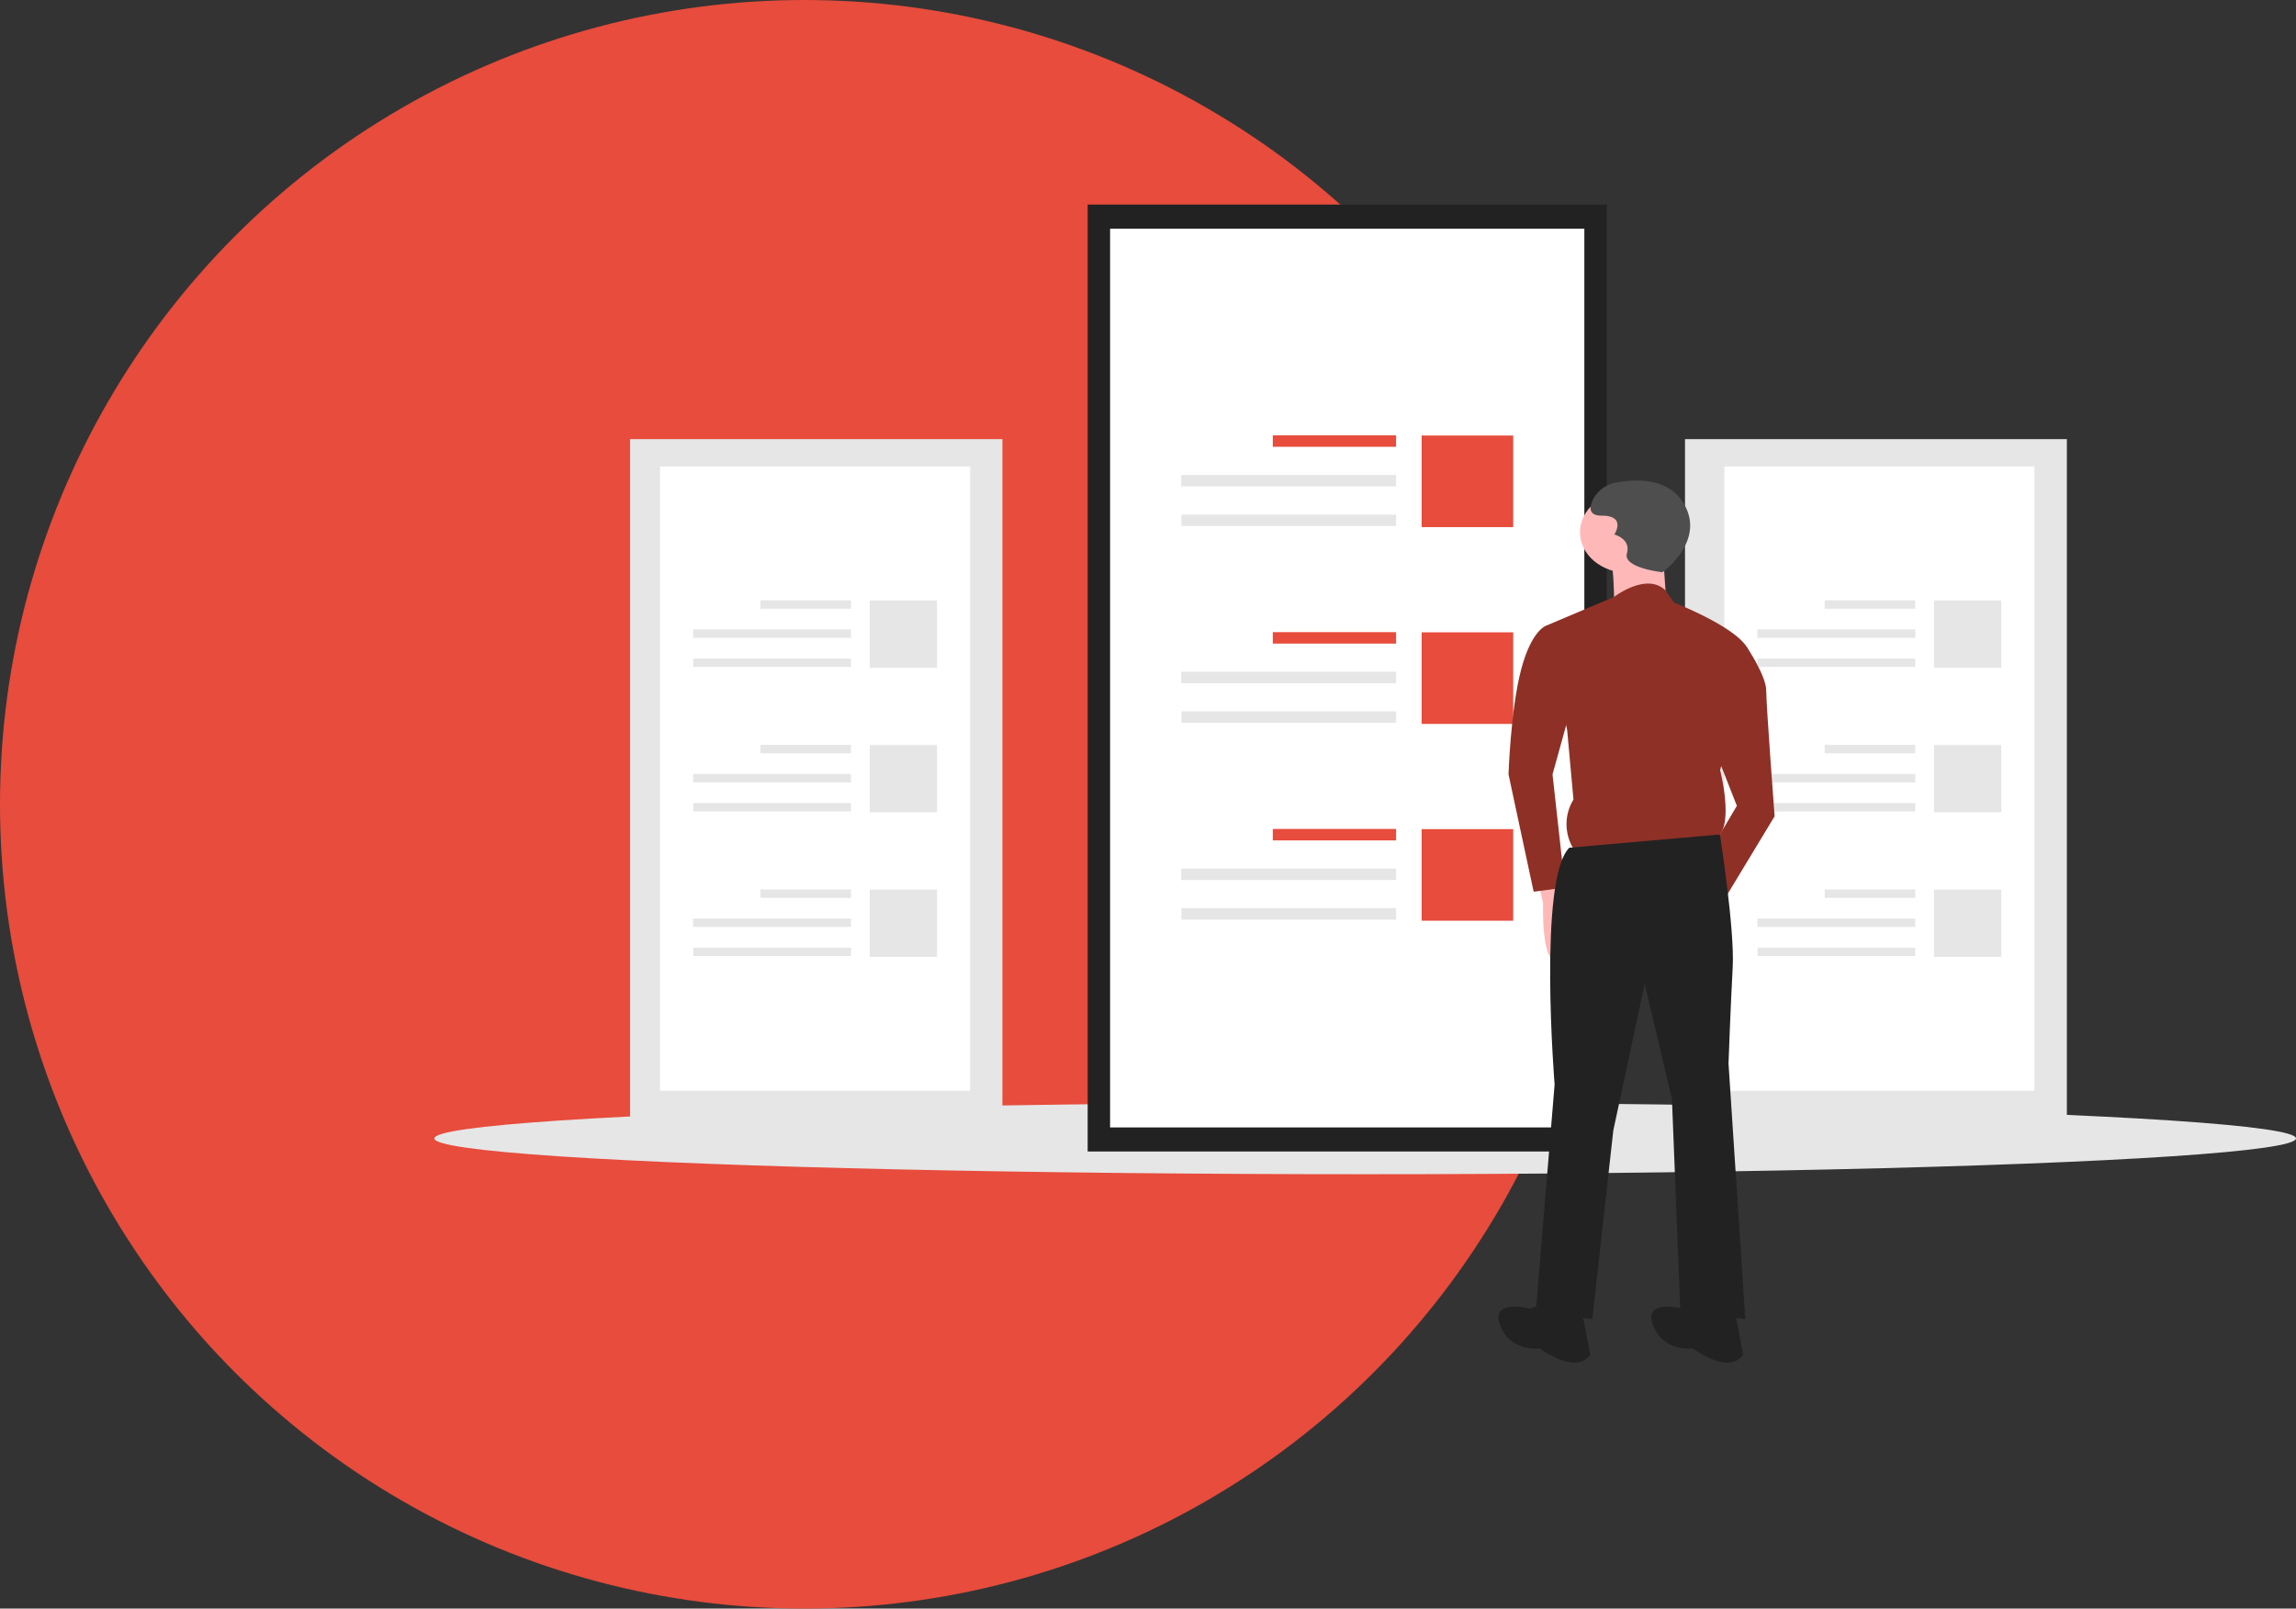 <svg xmlns="http://www.w3.org/2000/svg" width="481" height="337" viewBox="0 0 481 337"><rect x="0" y="0" width="481" height="337" fill="#333333" stroke="none"/><defs><style>.a{fill:#e74c3c;}.b{fill:#e6e6e6;}.c{fill:#fff;}.d{fill:#222;}.e{fill:#ffb8b8;}.f{fill:#8e3026;}.g{fill:#4e4e4e;}</style></defs><g transform="translate(-743 -1615)"><circle class="a" cx="168.5" cy="168.5" r="168.5" transform="translate(743 1615)"/><g transform="translate(834 1657.857)"><rect class="b" width="78" height="143" transform="translate(41 49.143)"/><path class="c" d="M852.96,429.4H788V298.61H852.96Z" transform="translate(-740.726 -243.748)"/><rect class="b" width="18.97" height="1.762" transform="translate(68.305 82.914)"/><rect class="b" width="33.064" height="1.762" transform="translate(54.212 89.008)"/><rect class="b" width="33.032" height="1.762" transform="translate(54.244 95.102)"/><rect class="b" width="14.093" height="14.093" transform="translate(91.207 82.94)"/><rect class="b" width="18.97" height="1.762" transform="translate(68.305 113.198)"/><rect class="b" width="33.064" height="1.762" transform="translate(54.212 119.292)"/><rect class="b" width="33.032" height="1.762" transform="translate(54.244 125.386)"/><rect class="b" width="14.093" height="14.093" transform="translate(91.207 113.224)"/><rect class="b" width="18.97" height="1.762" transform="translate(68.305 143.481)"/><rect class="b" width="33.064" height="1.762" transform="translate(54.212 149.576)"/><rect class="b" width="33.032" height="1.762" transform="translate(54.244 155.67)"/><rect class="b" width="14.093" height="14.093" transform="translate(91.207 143.508)"/><rect class="b" width="80" height="143" transform="translate(262 49.143)"/><path class="c" d="M344.96,429.4H280V298.61H344.96Z" transform="translate(-9.767 -243.748)"/><rect class="b" width="18.97" height="1.762" transform="translate(291.264 82.914)"/><rect class="b" width="33.064" height="1.762" transform="translate(277.171 89.008)"/><rect class="b" width="33.032" height="1.762" transform="translate(277.203 95.102)"/><rect class="b" width="14.093" height="14.093" transform="translate(314.166 82.94)"/><rect class="b" width="18.97" height="1.762" transform="translate(291.264 113.198)"/><rect class="b" width="33.064" height="1.762" transform="translate(277.171 119.292)"/><rect class="b" width="33.032" height="1.762" transform="translate(277.203 125.386)"/><rect class="b" width="14.093" height="14.093" transform="translate(314.166 113.224)"/><rect class="b" width="18.97" height="1.762" transform="translate(291.264 143.481)"/><rect class="b" width="33.064" height="1.762" transform="translate(277.171 149.576)"/><rect class="b" width="33.032" height="1.762" transform="translate(277.203 155.67)"/><rect class="b" width="14.093" height="14.093" transform="translate(314.166 143.508)"/><ellipse class="b" cx="195" cy="7.5" rx="195" ry="7.5" transform="translate(0 188.143)"/><rect class="d" width="108.751" height="198.381" transform="translate(136.86)"/><path class="c" d="M594.172,373.4H494.82V185.11h99.352Z" transform="translate(-353.26 -180.062)"/><rect class="a" width="25.827" height="2.398" transform="translate(175.646 48.349)"/><rect class="b" width="45.015" height="2.398" transform="translate(156.458 56.646)"/><rect class="b" width="44.971" height="2.398" transform="translate(156.502 64.943)"/><rect class="a" width="19.188" height="19.188" transform="translate(206.825 48.385)"/><rect class="a" width="25.827" height="2.398" transform="translate(175.646 89.579)"/><rect class="b" width="45.015" height="2.398" transform="translate(156.458 97.876)"/><rect class="b" width="44.971" height="2.398" transform="translate(156.502 106.173)"/><rect class="a" width="19.188" height="19.188" transform="translate(206.825 89.614)"/><rect class="a" width="25.827" height="2.398" transform="translate(175.646 130.809)"/><rect class="b" width="45.015" height="2.398" transform="translate(156.458 139.106)"/><rect class="b" width="44.971" height="2.398" transform="translate(156.502 147.403)"/><rect class="a" width="19.188" height="19.188" transform="translate(206.825 130.844)"/><path class="e" d="M501.281,492.987l1.317,5.705s-.439,13.167,3.072,11.85,2.633-12.728,2.633-12.728l-3.072-5.706Z" transform="translate(-270.326 -352.321)"/><ellipse class="e" cx="10" cy="8.5" rx="10" ry="8.5" transform="translate(240 60.143)"/><path class="e" d="M466.522,337.11l.878,12.728-10.972,1.317s0-10.533-.878-11.85S466.522,337.11,466.522,337.11Z" transform="translate(-209.233 -265.35)"/><path class="f" d="M416,363.345l14.213-6.019s6.789-5.239,10.772-1.366l1.788,2.556s15.8,6.144,15.8,10.972l-6.144,24.139s3.511,13.606-1.755,14.484l-28.528,2.633a9.873,9.873,0,0,1-.439-10.972l-1.317-14.484Z" transform="translate(-183.073 -275.127)"/><path class="f" d="M508.559,375.048l-9.656-.439s-3.072.878-5.267,9.217S491,405.771,491,405.771l5.267,24.578,6.583-.878-2.633-23.7,4.389-15.8Z" transform="translate(-265.973 -286.392)"/><path class="f" d="M408.393,381.609l4.76,1.483s4.017,5.979,4.017,9.051,1.756,26.334,1.756,26.334l-11.411,18.872L404,428.132l7.022-11.85L405.32,401.8Z" transform="translate(-138.156 -290.319)"/><path class="d" d="M425.026,477.06l31.555-2.776s3.118,19.893,2.679,27.794-.878,20.189-.878,20.189l3.511,53.545-13.606-1.755-1.756-44.328-5.706-24.139-6.583,30.723-4.389,39.5L418,574.495l3.95-47.839S418.443,483.643,425.026,477.06Z" transform="translate(-187.268 -342.319)"/><path class="d" d="M502.466,697.609l-3.95,1.317s-8.339-2.194-6.145,3.511,8.339,4.828,8.339,4.828,7.461,5.706,10.533,1.317l-1.755-9.217Z" transform="translate(-269.097 -467.628)"/><path class="d" d="M429.466,697.609l-3.95,1.317s-8.339-2.194-6.145,3.511,8.339,4.828,8.339,4.828,7.461,5.706,10.533,1.317l-1.756-9.217Z" transform="translate(-164.057 -467.628)"/><path class="g" d="M459.385,324.55s9.217-6.583,4.389-14.483c-3.349-5.481-10.29-5.047-14.226-4.267a6.651,6.651,0,0,0-4.866,3.828c-.658,1.536-.658,3.072,1.975,3.072,5.267,0,2.633,3.95,2.633,3.95s3.511.878,2.633,3.95S459.385,324.55,459.385,324.55Z" transform="translate(-202.095 -247.524)"/></g></g></svg>